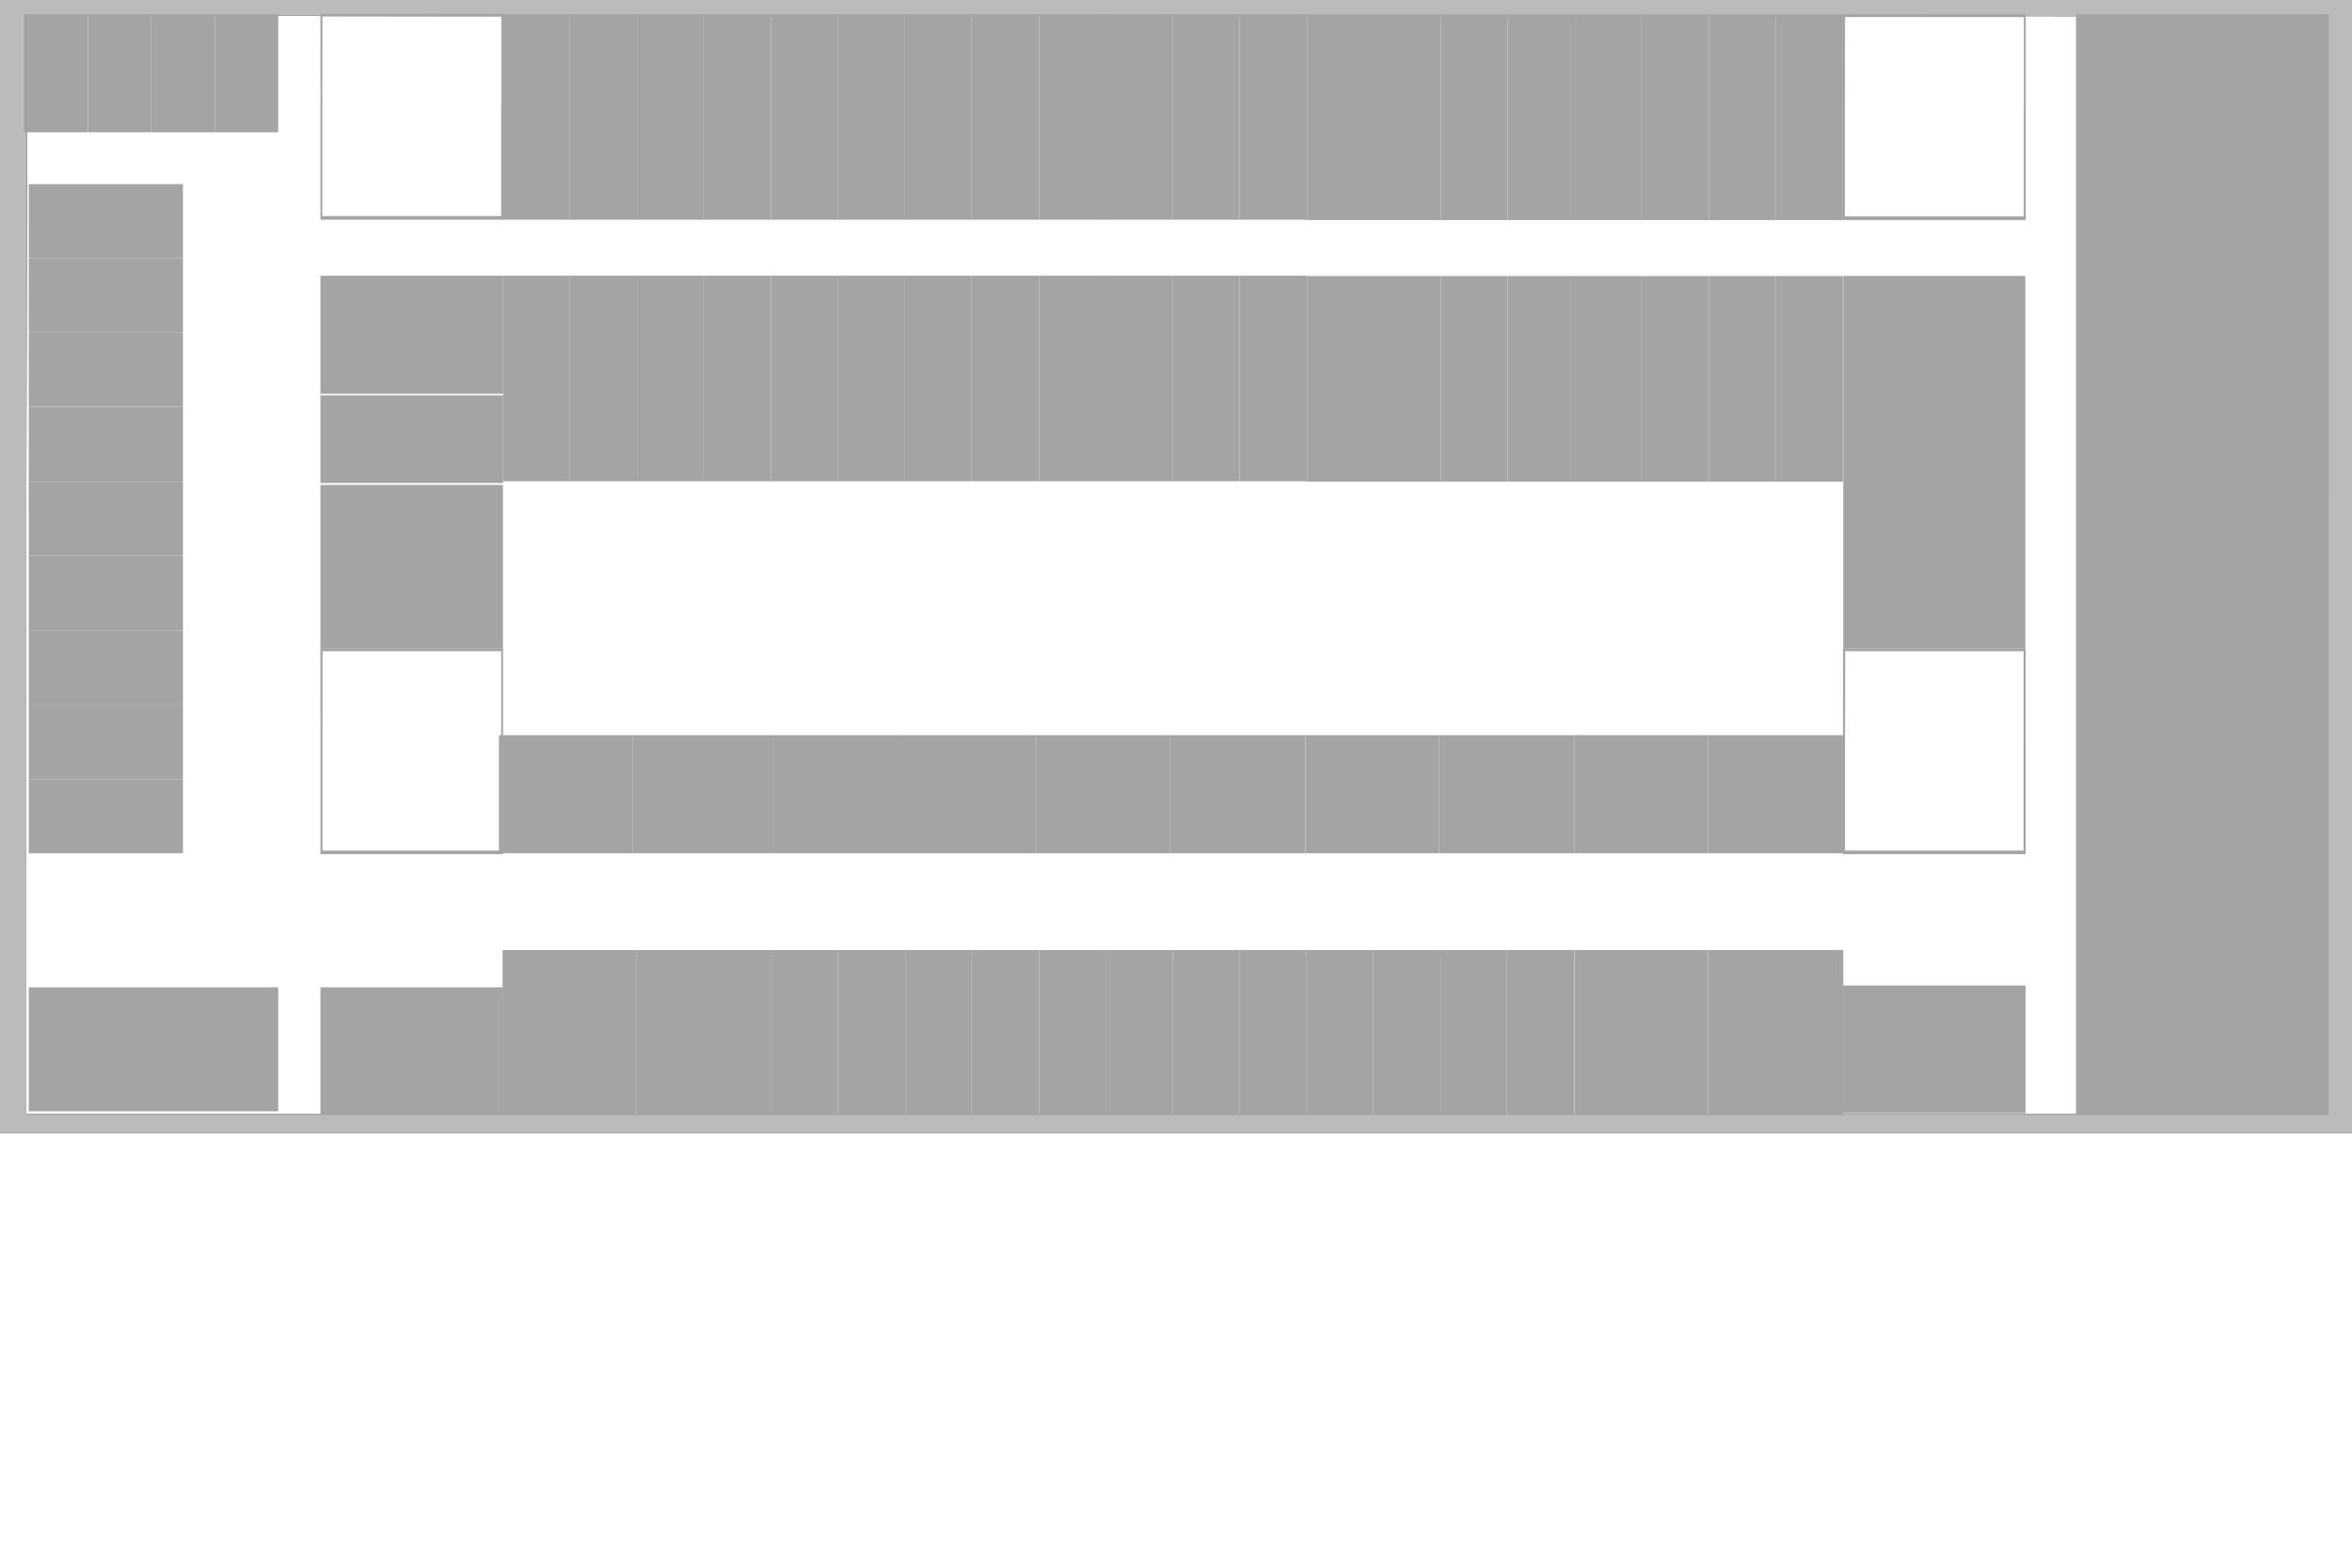<?xml version="1.0" encoding="utf-8"?>
<!-- Generator: Adobe Illustrator 21.0.2, SVG Export Plug-In . SVG Version: 6.00 Build 0)  -->
<svg version="1.1" id="Livello_1" xmlns="http://www.w3.org/2000/svg" xmlns:xlink="http://www.w3.org/1999/xlink" x="0px" y="0px"
	 viewBox="0 0 1995 1330" style="enable-background:new 0 0 1995 1330;" xml:space="preserve">
<style type="text/css">
	.st0{display:none;fill:#D7D7DC;}
	.st1{fill:#BBBBBB;}
	.st2{fill:#A4A4A4;}
</style>
<polyline class="st0" points="15.3,439.5 15.3,946.4 588,946.4 723.4,944.8 898.4,944.8 1040.9,946.4 1974.2,945 1974.2,640.2 
	1974.2,517.5 1974.2,487.5 1973.9,420.3 1973.9,13.5 908,13.5 847,13.5 768.5,13.5 723.4,13.5 17.3,11.7 "/>
<path d="M1975.1,13.8v406.1l-0.8,14.4v61.1V538v407H1045l-131.2-0.2H714.2L593.5,945H22.3V439.2l0.8-425.8 M0,0v425.3v536.2h608.1
	h38.6h58.5h203.3h96.9h23.3H1995V667.2v-95.8v-80.2v-54.8V0l0,0H890.3H0z"/>
<path class="st1" d="M1975.1,13.8v406.1l-0.8,14.4v61.1V538v407H1045l-131.2-0.2H714.2L593.5,945H22.3V439.2l0.8-425.8 M0,0v425.3
	v536.2h608.1h38.6h58.5h203.3h96.9h23.3H1995V667.2v-95.8v-80.2v-54.8V0l0,0H890.3H0z"/>
<path d="M396,607.8"/>
<rect x="271.8" y="335.4" class="st2" width="154.9" height="74.4"/>
<path class="st2" d="M425.2,14.2V88l-0.1,2.6v11.1v7.7v73.9H353h-10.1h-15.5h-9.5h-44.5v-92l0.1-77.3 M271.8,11.7V89v97.4h47.4h3
	h4.6h15.7h7.6h1.8h75v-53.5v-17.4V101V91V11.7l0,0H341H271.8z"/>
<path class="st2" d="M1716.7,14.5v73.8l-0.1,2.6V102v7.7v73.9h-72.1h-10.1h-15.5h-9.5h-44.5V91.7l0.1-77.3 M1563.2,12v77.3v97.4
	h47.4h3h4.6h15.7h7.6h1.8h75v-53.5v-17.4v-14.5v-10V12l0,0h-85.9H1563.2z"/>
<path class="st2" d="M425.1,552.5v73.8l-0.1,2.6V640v7.7v73.9h-72.1h-10.1h-15.5h-9.5h-44.3v-91.8l0.1-77.3 M271.8,550v77.3v97.4
	H319h3h4.6h15.7h7.6h1.8h75v-53.5v-17.4v-14.5v-10V550l0,0h-85.8H271.8z"/>
<path class="st2" d="M1716.5,552.5v73.8l-0.1,2.6V640v7.7v73.9h-72.1h-10.1h-15.5h-9.4H1565v-91.8l0.1-77.3 M1563.3,550v77.3v97.4
	h47.2h3h4.6h15.7h7.6h1.8h75v-53.5v-17.4v-14.5v-10V550l0,0h-85.9H1563.3z"/>
<rect x="271.8" y="233.9" class="st2" width="154.9" height="100.2"/>
<rect x="271.8" y="411.4" class="st2" width="154.8" height="138.6"/>
<rect x="1563.5" y="234.1" class="st2" width="154.4" height="315.8"/>
<rect x="423.2" y="623.7" class="st2" width="113.3" height="100.2"/>
<rect x="536.5" y="623.7" class="st2" width="114.7" height="100.2"/>
<rect x="426.7" y="12" class="st2" width="56.5" height="174.4"/>
<rect x="483.1" y="12" class="st2" width="57.2" height="174.4"/>
<rect x="540.3" y="12" class="st2" width="56.5" height="174.4"/>
<rect x="596.8" y="12" class="st2" width="57.2" height="174.4"/>
<rect x="654" y="12" class="st2" width="56.5" height="174.4"/>
<rect x="710.4" y="12" class="st2" width="57.2" height="174.4"/>
<rect x="767.6" y="12" class="st2" width="56.5" height="174.4"/>
<rect x="824.1" y="12" class="st2" width="57.2" height="174.4"/>
<rect x="881.3" y="12" class="st2" width="56.5" height="174.4"/>
<rect x="937.7" y="12" class="st2" width="57.2" height="174.4"/>
<rect x="994.9" y="12" class="st2" width="56.5" height="174.4"/>
<rect x="1051.4" y="12" class="st2" width="57.2" height="174.4"/>
<rect x="1108.6" y="12.3" class="st2" width="56.5" height="174.4"/>
<rect x="1165" y="12.3" class="st2" width="57.2" height="174.4"/>
<rect x="1222.2" y="12.3" class="st2" width="56.5" height="174.4"/>
<rect x="1278.7" y="12.3" class="st2" width="57.2" height="174.4"/>
<rect x="1335.9" y="12.3" class="st2" width="56.5" height="174.4"/>
<rect x="1392.3" y="12.3" class="st2" width="57.2" height="174.4"/>
<rect x="1449.5" y="12.3" class="st2" width="56.5" height="174.4"/>
<rect x="1506" y="12.3" class="st2" width="57.2" height="174.4"/>
<rect x="651.2" y="623.7" class="st2" width="113.3" height="100.2"/>
<rect x="764.5" y="623.7" class="st2" width="114.7" height="100.2"/>
<rect x="879.2" y="623.7" class="st2" width="113.3" height="100.2"/>
<rect x="992.5" y="623.7" class="st2" width="114.7" height="100.2"/>
<rect x="1107.3" y="623.7" class="st2" width="113.3" height="100.2"/>
<rect x="1220.6" y="623.7" class="st2" width="114.7" height="100.2"/>
<rect x="1335.3" y="623.7" class="st2" width="113.3" height="100.2"/>
<rect x="1448.6" y="623.7" class="st2" width="114.7" height="100.2"/>
<rect x="426.3" y="806" class="st2" width="113.3" height="140"/>
<rect x="539.6" y="806" class="st2" width="114.7" height="140"/>
<rect x="654.3" y="806" class="st2" width="56.4" height="140"/>
<rect x="710.7" y="806" class="st2" width="57.1" height="140"/>
<rect x="767.8" y="806" class="st2" width="56.4" height="140"/>
<rect x="824.2" y="806" class="st2" width="57.1" height="140"/>
<rect x="881.3" y="806" class="st2" width="56.4" height="140"/>
<rect x="937.7" y="806" class="st2" width="57.1" height="140"/>
<rect x="994.8" y="806" class="st2" width="56.4" height="140"/>
<rect x="1051.2" y="806" class="st2" width="57.1" height="140"/>
<rect x="1108.3" y="806" class="st2" width="56.4" height="140"/>
<rect x="1164.7" y="806" class="st2" width="57.1" height="140"/>
<rect x="1221.8" y="806" class="st2" width="56.4" height="140"/>
<rect x="1278.2" y="806" class="st2" width="57.1" height="140"/>
<rect x="1335.5" y="806" class="st2" width="113.3" height="140"/>
<rect x="1448.8" y="806" class="st2" width="114.7" height="140"/>
<rect x="20.3" y="12" class="st2" width="54.3" height="100.2"/>
<rect x="74.6" y="12" class="st2" width="53.6" height="100.2"/>
<rect x="128.1" y="12" class="st2" width="54.3" height="100.2"/>
<rect x="182.4" y="12" class="st2" width="53.6" height="100.2"/>
<rect x="24.4" y="156.2" class="st2" width="130.8" height="62.7"/>
<rect x="24.4" y="218.9" class="st2" width="130.8" height="63.5"/>
<rect x="24.4" y="282.5" class="st2" width="130.8" height="62.7"/>
<rect x="24.4" y="345.2" class="st2" width="130.8" height="63.5"/>
<rect x="24.4" y="408.7" class="st2" width="130.8" height="62.7"/>
<rect x="24.4" y="471.4" class="st2" width="130.8" height="63.5"/>
<rect x="24.4" y="534.9" class="st2" width="130.8" height="62.7"/>
<rect x="24.4" y="597.7" class="st2" width="130.8" height="63.5"/>
<rect x="24.4" y="661.2" class="st2" width="130.8" height="62.7"/>
<rect x="24.4" y="837.6" class="st2" width="211.6" height="105.2"/>
<rect x="271.8" y="837.6" class="st2" width="154.8" height="108.4"/>
<rect x="1563.3" y="836.1" class="st2" width="154.8" height="108.4"/>
<rect x="426.7" y="233.9" class="st2" width="56.5" height="174.4"/>
<rect x="483.1" y="233.9" class="st2" width="57.2" height="174.4"/>
<rect x="540.3" y="233.9" class="st2" width="56.5" height="174.4"/>
<rect x="596.8" y="233.9" class="st2" width="57.2" height="174.4"/>
<rect x="654" y="233.9" class="st2" width="56.5" height="174.4"/>
<rect x="710.4" y="233.9" class="st2" width="57.2" height="174.4"/>
<rect x="767.6" y="233.9" class="st2" width="56.5" height="174.4"/>
<rect x="824.1" y="233.9" class="st2" width="57.2" height="174.4"/>
<rect x="881.3" y="233.9" class="st2" width="56.5" height="174.4"/>
<rect x="937.7" y="233.9" class="st2" width="57.2" height="174.4"/>
<rect x="994.9" y="233.9" class="st2" width="56.5" height="174.4"/>
<rect x="1051.4" y="233.9" class="st2" width="57.2" height="174.4"/>
<rect x="1108.6" y="234.2" class="st2" width="56.5" height="174.4"/>
<rect x="1165" y="234.2" class="st2" width="57.2" height="174.4"/>
<rect x="1222.2" y="234.2" class="st2" width="56.5" height="174.4"/>
<rect x="1278.7" y="234.2" class="st2" width="57.2" height="174.4"/>
<rect x="1335.9" y="234.2" class="st2" width="56.5" height="174.4"/>
<rect x="1392.3" y="234.2" class="st2" width="57.2" height="174.4"/>
<rect x="1449.5" y="234.2" class="st2" width="56.5" height="174.4"/>
<rect x="1506" y="234.2" class="st2" width="57.2" height="174.4"/>
<rect x="1760.9" y="12" class="st2" width="214.2" height="934"/>
</svg>
